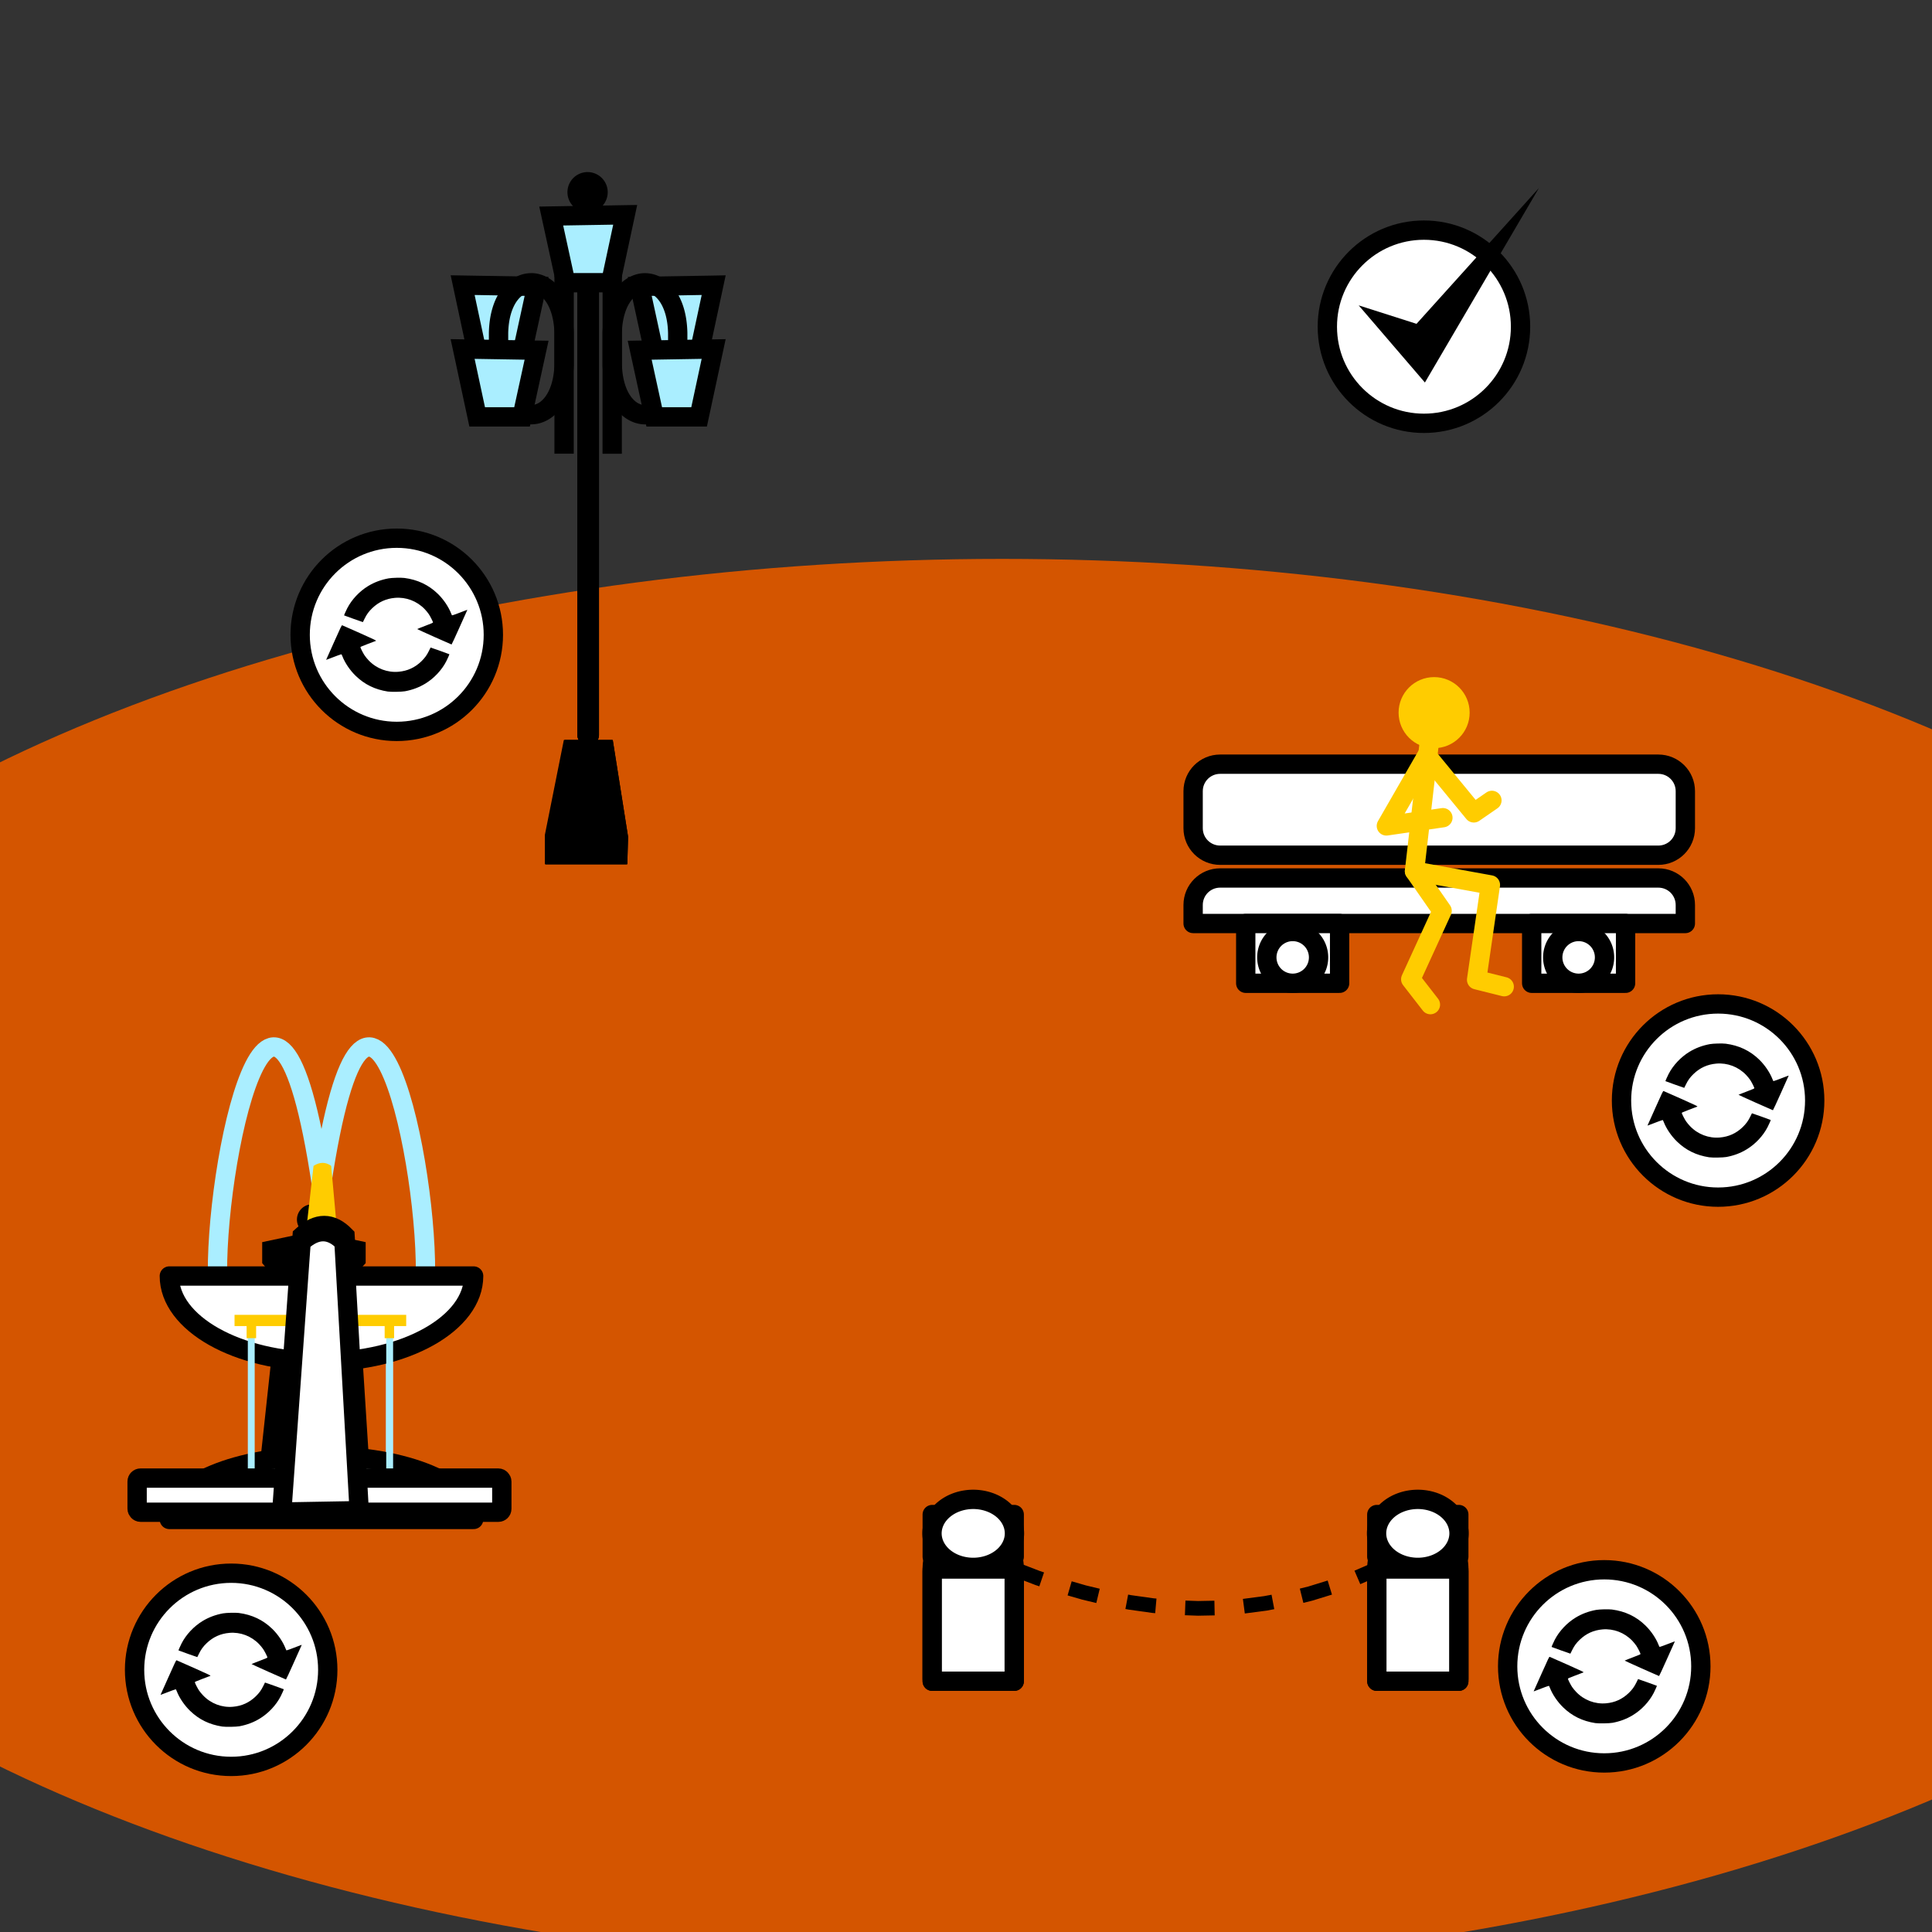 <?xml version="1.0" encoding="UTF-8" standalone="no"?>
<svg xmlns="http://www.w3.org/2000/svg" viewBox="0 0 100 100" height="25" width="25">

    <rect x="0" y="0" width="100" height="100" fill="#333333" stroke="none"/>

    <g id="piazza-gambacorti">

        <g transform="translate(-17.321,-64.286)" style="display:inline" id="done">
            <circle r="5" cy="81.197" cx="91.024" id="circle8551-5-6-2" style="opacity:1;vector-effect:none;fill:#ffffff;fill-opacity:1;stroke:#000000;stroke-width:1;stroke-linecap:round;stroke-linejoin:round;stroke-miterlimit:4;stroke-dasharray:none;stroke-dashoffset:0;stroke-opacity:1;paint-order:markers fill stroke" />
            <path id="path8659-7-3" d="m 87.646,80.092 2.994,0.955 6.336,-7.03 -5.902,10.067 z" style="display:inline;fill:#000000;stroke:none;stroke-width:0.687px;stroke-linecap:butt;stroke-linejoin:miter;stroke-opacity:1" />
        </g>
        <g id="gambacorti-bg">
            <ellipse style="opacity:1;vector-effect:none;fill:#d45500;fill-opacity:1;stroke:none;stroke-width:1;stroke-linecap:round;stroke-linejoin:round;stroke-miterlimit:4;stroke-dasharray:none;stroke-dashoffset:0;stroke-opacity:1;paint-order:markers fill stroke" id="path2110" cx="51.875" cy="65.446" rx="73.839" ry="36.518" />
        </g>

        <g id="piruli">
            <g id="switch-button-2" style="display:inline" transform="translate(-11.102,75.097)">
                <circle r="5" cy="11.153" cx="94.138" id="circle8551-7" style="opacity:1;vector-effect:none;fill:#ffffff;fill-opacity:1;stroke:#000000;stroke-width:1;stroke-linecap:round;stroke-linejoin:round;stroke-miterlimit:4;stroke-dasharray:none;stroke-dashoffset:0;stroke-opacity:1;paint-order:markers fill stroke" />
                <path style="fill:#000000;stroke-width:0.014" d="m 93.68,14.091 c -0.667,-0.103 -1.207,-0.366 -1.669,-0.815 -0.294,-0.285 -0.555,-0.67 -0.688,-1.015 -0.018,-0.047 -0.038,-0.091 -0.044,-0.098 -0.009,-0.01 -0.276,0.086 -0.732,0.264 -0.064,0.025 -0.068,0.025 -0.056,0.002 0.007,-0.014 0.188,-0.419 0.403,-0.901 0.354,-0.794 0.393,-0.875 0.42,-0.868 0.016,0.004 0.424,0.184 0.907,0.4 0.827,0.37 0.875,0.393 0.836,0.408 -0.023,0.009 -0.214,0.081 -0.424,0.161 -0.346,0.132 -0.381,0.148 -0.374,0.174 0.022,0.076 0.143,0.31 0.215,0.418 0.044,0.067 0.141,0.184 0.214,0.26 0.404,0.421 0.968,0.635 1.541,0.585 0.46,-0.04 0.844,-0.215 1.177,-0.534 0.177,-0.171 0.286,-0.319 0.392,-0.536 0.048,-0.098 0.089,-0.181 0.091,-0.184 0.003,-0.004 0.963,0.338 0.973,0.347 0.007,0.006 -0.098,0.243 -0.163,0.369 -0.234,0.454 -0.63,0.875 -1.079,1.149 -0.318,0.194 -0.663,0.325 -1.054,0.398 -0.166,0.031 -0.719,0.04 -0.886,0.015 z m 2.396,-2.832 c -0.485,-0.217 -0.882,-0.398 -0.882,-0.403 1.08e-4,-0.005 0.187,-0.079 0.414,-0.166 0.376,-0.143 0.413,-0.159 0.405,-0.186 -0.022,-0.076 -0.143,-0.31 -0.215,-0.419 C 95.755,10.019 95.659,9.903 95.586,9.826 95.182,9.406 94.618,9.191 94.045,9.241 93.586,9.281 93.201,9.456 92.868,9.776 92.691,9.946 92.582,10.095 92.476,10.312 c -0.048,0.098 -0.089,0.181 -0.091,0.184 -0.003,0.004 -0.963,-0.338 -0.973,-0.347 -0.007,-0.006 0.098,-0.243 0.163,-0.369 0.234,-0.454 0.63,-0.875 1.079,-1.149 0.322,-0.196 0.67,-0.327 1.062,-0.399 0.167,-0.031 0.645,-0.043 0.816,-0.021 0.682,0.088 1.255,0.359 1.732,0.822 0.294,0.285 0.555,0.67 0.688,1.015 0.018,0.047 0.038,0.091 0.044,0.098 0.009,0.01 0.276,-0.086 0.732,-0.264 0.064,-0.025 0.068,-0.025 0.056,-0.002 -0.007,0.014 -0.188,0.419 -0.403,0.9 -0.215,0.481 -0.397,0.875 -0.406,0.875 -0.009,-1.85e-4 -0.412,-0.178 -0.898,-0.395 z" id="path8564-4" />
            </g>
            <path class="identikit-option identikit-option-1" id="rect2040" d="m 48.252,78.392 v 2.184 h 4.244 v -2.184 z m 23.011,0 v 2.184 h 4.244 v -2.184 z m -23.011,2.82 v 5.809 h 4.244 v -5.809 z m 23.012,0 v 5.809 h 4.242 v -5.809 z" style="opacity:1;vector-effect:none;fill:#ffffff;fill-opacity:1;stroke:#000000;stroke-width:1;stroke-linecap:round;stroke-linejoin:round;stroke-miterlimit:4;stroke-dasharray:none;stroke-dashoffset:0;stroke-opacity:1;paint-order:markers fill stroke" />
            <path class="identikit-option identikit-option-2" id="rect2031" d="m 50.374,79.103 c -1.061,-0.004 -2.122,0.694 -2.122,2.108 v 5.809 h 4.244 v -5.809 c 0,-1.397 -1.061,-2.104 -2.122,-2.108 z m 23.011,0 c -1.061,-0.004 -2.12,0.694 -2.12,2.108 v 5.809 h 4.242 v -5.809 c 0,-1.397 -1.061,-2.104 -2.122,-2.108 z" style="opacity:1;vector-effect:none;fill:#ffffff;fill-opacity:1;stroke:#000000;stroke-width:1;stroke-linecap:round;stroke-linejoin:round;stroke-miterlimit:4;stroke-dasharray:none;stroke-dashoffset:0;stroke-opacity:1;paint-order:markers fill stroke" />
            <path class="identikit-option identikit-option-3" id="rect2016" d="m 50.374,77.607 a 2.134,1.761 0 0 0 -2.134,1.76 2.134,1.761 0 0 0 2.134,1.761 2.134,1.761 0 0 0 2.134,-1.761 2.134,1.761 0 0 0 -2.134,-1.76 z m 23.011,0 a 2.134,1.761 0 0 0 -2.134,1.76 2.134,1.761 0 0 0 2.134,1.761 2.134,1.761 0 0 0 2.134,-1.761 2.134,1.761 0 0 0 -2.134,-1.76 z m -25,3.605 c -0.073,0 -0.132,0.059 -0.132,0.132 v 5.544 c 0,0.073 0.059,0.132 0.132,0.132 h 3.979 c 0.073,0 0.132,-0.059 0.132,-0.132 v -5.544 c 0,-0.073 -0.059,-0.132 -0.132,-0.132 z m 23.011,0 c -0.073,0 -0.131,0.059 -0.131,0.132 v 5.544 c 0,0.073 0.058,0.132 0.131,0.132 h 3.979 c 0.073,0 0.132,-0.059 0.132,-0.132 v -5.544 c 0,-0.073 -0.059,-0.132 -0.132,-0.132 z" style="opacity:1;vector-effect:none;fill:#ffffff;fill-opacity:1;stroke:#000000;stroke-width:1;stroke-linecap:round;stroke-linejoin:round;stroke-miterlimit:4;stroke-dasharray:none;stroke-dashoffset:0;stroke-opacity:1;paint-order:markers fill stroke" />
            <path id="path2024" d="m 52.359,81.567 1.204,0.462 0.007,0.003 0.007,0.003 0.218,0.073 0.244,-0.72 -0.205,-0.068 -0.015,-0.006 -1.189,-0.456 z m 17.748,-0.269 0.301,0.698 1.005,-0.435 -0.301,-0.698 z m -2.391,0.82 -0.437,0.108 0.183,0.738 0.457,-0.113 0.01,-0.003 0.01,-0.003 1.004,-0.309 -0.224,-0.728 z m -12.458,0.46 0.731,0.211 0.007,0.003 0.009,0.002 0.739,0.178 0.178,-0.739 -0.723,-0.174 -0.01,-0.003 -0.006,-0.002 -0.713,-0.206 z m 2.993,0.704 0.151,0.028 0.009,0.003 h 0.01 l 1.183,0.166 0.009,0.002 0.01,0.002 0.169,0.015 0.067,-0.757 -0.15,-0.013 -1.166,-0.163 -0.01,-0.002 -0.007,-0.002 -0.134,-0.025 z m 7.199,-0.671 -0.004,0.002 -1.114,0.146 0.099,0.754 1.133,-0.148 0.012,-0.002 0.01,-0.003 0.37,-0.07 -0.141,-0.747 z m -4.119,0.993 0.67,0.024 h 0.01 0.01 l 0.851,-0.016 -0.015,-0.76 -0.83,0.016 h -0.007 -0.013 l -0.649,-0.022 z" style="color:#000000;font-style:normal;font-variant:normal;font-weight:normal;font-stretch:normal;font-size:medium;line-height:normal;font-family:sans-serif;font-variant-ligatures:normal;font-variant-position:normal;font-variant-caps:normal;font-variant-numeric:normal;font-variant-alternates:normal;font-feature-settings:normal;text-indent:0;text-align:start;text-decoration:none;text-decoration-line:none;text-decoration-style:solid;text-decoration-color:#000000;letter-spacing:normal;word-spacing:normal;text-transform:none;writing-mode:lr-tb;direction:ltr;text-orientation:mixed;dominant-baseline:auto;baseline-shift:baseline;text-anchor:start;white-space:normal;shape-padding:0;clip-rule:nonzero;display:inline;overflow:visible;visibility:visible;opacity:1;isolation:auto;mix-blend-mode:normal;color-interpolation:sRGB;color-interpolation-filters:linearRGB;solid-color:#000000;solid-opacity:1;vector-effect:none;fill:#000000;fill-opacity:1;fill-rule:nonzero;stroke:none;stroke-width:0.76;stroke-linecap:butt;stroke-linejoin:miter;stroke-miterlimit:4;stroke-dasharray:1.52, 1.52;stroke-dashoffset:0;stroke-opacity:1;color-rendering:auto;image-rendering:auto;shape-rendering:auto;text-rendering:auto;enable-background:accumulate" />
        </g>
        <g id="panchina">
            <g transform="translate(-5.209,45.811)" style="display:inline" id="g2075">
                <circle style="opacity:1;vector-effect:none;fill:#ffffff;fill-opacity:1;stroke:#000000;stroke-width:1;stroke-linecap:round;stroke-linejoin:round;stroke-miterlimit:4;stroke-dasharray:none;stroke-dashoffset:0;stroke-opacity:1;paint-order:markers fill stroke" id="circle2071" cx="94.138" cy="11.153" r="5" />
                <path id="path2073" d="m 93.68,14.091 c -0.667,-0.103 -1.207,-0.366 -1.669,-0.815 -0.294,-0.285 -0.555,-0.67 -0.688,-1.015 -0.018,-0.047 -0.038,-0.091 -0.044,-0.098 -0.009,-0.01 -0.276,0.086 -0.732,0.264 -0.064,0.025 -0.068,0.025 -0.056,0.002 0.007,-0.014 0.188,-0.419 0.403,-0.901 0.354,-0.794 0.393,-0.875 0.42,-0.868 0.016,0.004 0.424,0.184 0.907,0.4 0.827,0.37 0.875,0.393 0.836,0.408 -0.023,0.009 -0.214,0.081 -0.424,0.161 -0.346,0.132 -0.381,0.148 -0.374,0.174 0.022,0.076 0.143,0.31 0.215,0.418 0.044,0.067 0.141,0.184 0.214,0.26 0.404,0.421 0.968,0.635 1.541,0.585 0.46,-0.04 0.844,-0.215 1.177,-0.534 0.177,-0.171 0.286,-0.319 0.392,-0.536 0.048,-0.098 0.089,-0.181 0.091,-0.184 0.003,-0.004 0.963,0.338 0.973,0.347 0.007,0.006 -0.098,0.243 -0.163,0.369 -0.234,0.454 -0.63,0.875 -1.079,1.149 -0.318,0.194 -0.663,0.325 -1.054,0.398 -0.166,0.031 -0.719,0.04 -0.886,0.015 z m 2.396,-2.832 c -0.485,-0.217 -0.882,-0.398 -0.882,-0.403 1.08e-4,-0.005 0.187,-0.079 0.414,-0.166 0.376,-0.143 0.413,-0.159 0.405,-0.186 -0.022,-0.076 -0.143,-0.31 -0.215,-0.419 C 95.755,10.019 95.659,9.903 95.586,9.826 95.182,9.406 94.618,9.191 94.045,9.241 93.586,9.281 93.201,9.456 92.868,9.776 92.691,9.946 92.582,10.095 92.476,10.312 c -0.048,0.098 -0.089,0.181 -0.091,0.184 -0.003,0.004 -0.963,-0.338 -0.973,-0.347 -0.007,-0.006 0.098,-0.243 0.163,-0.369 0.234,-0.454 0.63,-0.875 1.079,-1.149 0.322,-0.196 0.67,-0.327 1.062,-0.399 0.167,-0.031 0.645,-0.043 0.816,-0.021 0.682,0.088 1.255,0.359 1.732,0.822 0.294,0.285 0.555,0.67 0.688,1.015 0.018,0.047 0.038,0.091 0.044,0.098 0.009,0.01 0.276,-0.086 0.732,-0.264 0.064,-0.025 0.068,-0.025 0.056,-0.002 -0.007,0.014 -0.188,0.419 -0.403,0.9 -0.215,0.481 -0.397,0.875 -0.406,0.875 -0.009,-1.85e-4 -0.412,-0.178 -0.898,-0.395 z" style="fill:#000000;stroke-width:0.014" />
            </g>
            <path id="seduta" d="m 63.155,45.444 h 22.679 c 0.775,0 1.399,0.624 1.399,1.399 v 0.957 H 61.756 v -0.957 c 0,-0.775 0.624,-1.399 1.399,-1.399 z" style="opacity:1;vector-effect:none;fill:#ffffff;fill-opacity:1;stroke:#000000;stroke-width:1;stroke-linecap:round;stroke-linejoin:round;stroke-miterlimit:4;stroke-dasharray:none;stroke-dashoffset:0;stroke-opacity:1;paint-order:markers fill stroke" />
            <path class="identikit-option identikit-option-2 identikit-option-4" id="schienale" d="m 63.155,39.554 h 22.679 c 0.775,0 1.399,0.624 1.399,1.399 v 1.914 c 0,0.775 -0.624,1.399 -1.399,1.399 h -22.679 c -0.775,0 -1.399,-0.624 -1.399,-1.399 v -1.914 c 0,-0.775 0.624,-1.399 1.399,-1.399 z" style="opacity:1;vector-effect:none;fill:#ffffff;fill-opacity:1;stroke:#000000;stroke-width:1;stroke-linecap:round;stroke-linejoin:round;stroke-miterlimit:4;stroke-dasharray:none;stroke-dashoffset:0;stroke-opacity:1;paint-order:markers fill stroke" />
            <path class="identikit-option identikit-option-3 identikit-option-4" id="gamberettangolari" d="m 64.479,47.8 v 3.094 h 4.859 v -3.094 z m 14.801,0 v 3.094 h 4.859 v -3.094 z" style="opacity:1;vector-effect:none;fill:#ffffff;fill-opacity:1;stroke:#000000;stroke-width:1;stroke-linecap:round;stroke-linejoin:round;stroke-miterlimit:4;stroke-dasharray:none;stroke-dashoffset:0;stroke-opacity:1;paint-order:markers fill stroke" />
            <path class="identikit-option identikit-option-1 identikit-option-2" id="gambetonde" d="m 66.909,48.214 a 1.339,1.339 0 0 0 -1.338,1.34 1.339,1.339 0 0 0 1.338,1.34 1.339,1.339 0 0 0 1.34,-1.34 1.339,1.339 0 0 0 -1.34,-1.34 z m 14.801,0 a 1.339,1.339 0 0 0 -1.34,1.34 1.339,1.339 0 0 0 1.34,1.34 1.339,1.339 0 0 0 1.34,-1.34 1.339,1.339 0 0 0 -1.34,-1.34 z" style="opacity:1;vector-effect:none;fill:#ffffff;fill-opacity:1;stroke:#000000;stroke-width:1;stroke-linecap:round;stroke-linejoin:round;stroke-miterlimit:4;stroke-dasharray:none;stroke-dashoffset:0;stroke-opacity:1;paint-order:markers fill stroke" />
            <g id="omino">
                <circle r="1.339" cy="36.886" cx="74.23" id="path3411" style="opacity:1;vector-effect:none;fill:#ffcc00;fill-opacity:1;stroke:#ffcc00;stroke-width:1;stroke-linecap:round;stroke-linejoin:round;stroke-miterlimit:4;stroke-dasharray:none;stroke-dashoffset:0;stroke-opacity:1;paint-order:markers fill stroke" />
                <path id="path3413" d="m 73.981,38.425 -0.767,6.664 3.929,0.714 -0.714,4.911 1.429,0.357" style="fill:#000000;fill-opacity:0;stroke:#ffcc00;stroke-width:1px;stroke-linecap:round;stroke-linejoin:round;stroke-opacity:1" />
                <path id="path3415" d="m 74.038,51.999 -1.019,-1.313 1.624,-3.543 -1.429,-2.054 v 0" style="fill:#000000;fill-opacity:0;stroke:#ffcc00;stroke-width:1px;stroke-linecap:round;stroke-linejoin:round;stroke-opacity:1" />
                <path id="path3417" d="m 74.684,42.324 -2.926,0.425 2.093,-3.637 2.433,2.962 0.937,-0.646" style="fill:#000000;fill-opacity:0;stroke:#ffcc00;stroke-width:1px;stroke-linecap:round;stroke-linejoin:round;stroke-opacity:1" />
            </g>
        </g>
        <g id="fontana">
            <g id="g2081" style="display:inline" transform="translate(-82.173,75.276)">
                <circle r="5" cy="11.153" cx="94.138" id="circle2077" style="opacity:1;vector-effect:none;fill:#ffffff;fill-opacity:1;stroke:#000000;stroke-width:1;stroke-linecap:round;stroke-linejoin:round;stroke-miterlimit:4;stroke-dasharray:none;stroke-dashoffset:0;stroke-opacity:1;paint-order:markers fill stroke" />
                <path style="fill:#000000;stroke-width:0.014" d="m 93.68,14.091 c -0.667,-0.103 -1.207,-0.366 -1.669,-0.815 -0.294,-0.285 -0.555,-0.67 -0.688,-1.015 -0.018,-0.047 -0.038,-0.091 -0.044,-0.098 -0.009,-0.01 -0.276,0.086 -0.732,0.264 -0.064,0.025 -0.068,0.025 -0.056,0.002 0.007,-0.014 0.188,-0.419 0.403,-0.901 0.354,-0.794 0.393,-0.875 0.42,-0.868 0.016,0.004 0.424,0.184 0.907,0.4 0.827,0.37 0.875,0.393 0.836,0.408 -0.023,0.009 -0.214,0.081 -0.424,0.161 -0.346,0.132 -0.381,0.148 -0.374,0.174 0.022,0.076 0.143,0.31 0.215,0.418 0.044,0.067 0.141,0.184 0.214,0.26 0.404,0.421 0.968,0.635 1.541,0.585 0.46,-0.04 0.844,-0.215 1.177,-0.534 0.177,-0.171 0.286,-0.319 0.392,-0.536 0.048,-0.098 0.089,-0.181 0.091,-0.184 0.003,-0.004 0.963,0.338 0.973,0.347 0.007,0.006 -0.098,0.243 -0.163,0.369 -0.234,0.454 -0.63,0.875 -1.079,1.149 -0.318,0.194 -0.663,0.325 -1.054,0.398 -0.166,0.031 -0.719,0.04 -0.886,0.015 z m 2.396,-2.832 c -0.485,-0.217 -0.882,-0.398 -0.882,-0.403 1.08e-4,-0.005 0.187,-0.079 0.414,-0.166 0.376,-0.143 0.413,-0.159 0.405,-0.186 -0.022,-0.076 -0.143,-0.31 -0.215,-0.419 C 95.755,10.019 95.659,9.903 95.586,9.826 95.182,9.406 94.618,9.191 94.045,9.241 93.586,9.281 93.201,9.456 92.868,9.776 92.691,9.946 92.582,10.095 92.476,10.312 c -0.048,0.098 -0.089,0.181 -0.091,0.184 -0.003,0.004 -0.963,-0.338 -0.973,-0.347 -0.007,-0.006 0.098,-0.243 0.163,-0.369 0.234,-0.454 0.63,-0.875 1.079,-1.149 0.322,-0.196 0.67,-0.327 1.062,-0.399 0.167,-0.031 0.645,-0.043 0.816,-0.021 0.682,0.088 1.255,0.359 1.732,0.822 0.294,0.285 0.555,0.67 0.688,1.015 0.018,0.047 0.038,0.091 0.044,0.098 0.009,0.01 0.276,-0.086 0.732,-0.264 0.064,-0.025 0.068,-0.025 0.056,-0.002 -0.007,0.014 -0.188,0.419 -0.403,0.9 -0.215,0.481 -0.397,0.875 -0.406,0.875 -0.009,-1.85e-4 -0.412,-0.178 -0.898,-0.395 z" id="path2079" />
            </g>
            <g class="identikit-option identikit-option-2" transform="translate(-12.501,0.379)" id="g2000">
                <rect style="opacity:1;vector-effect:none;fill:#aaeeff;fill-opacity:1;stroke:none;stroke-width:1;stroke-linecap:round;stroke-linejoin:round;stroke-miterlimit:4;stroke-dasharray:none;stroke-dashoffset:0;stroke-opacity:1;paint-order:markers fill stroke" id="rect1964" width="0.356" height="8.76" x="32.474" y="68.038" ry="0.178" />
                <path style="fill:#ffcc00;fill-opacity:1;stroke:none;stroke-width:1px;stroke-linecap:butt;stroke-linejoin:miter;stroke-opacity:1" d="m 30.536,67.054 h 2.991 v 0.58 h -0.625 v 0.625 h -0.491 v -0.625 h -2.321 z" id="path1962" />
                <path style="fill:#000000;stroke:none;stroke-width:1px;stroke-linecap:butt;stroke-linejoin:miter;stroke-opacity:1" d="m 28.66,61.955 a 0.79,0.79 0 0 0 -0.789,0.791 0.79,0.79 0 0 0 0.418,0.697 l -2.217,0.471 V 65 l 0.893,1.072 -1.072,9.91 v 1.785 l 9.088,-0.057 V 76.191 L 31.148,75.977 30.447,66.072 31.428,65 v -1.086 l -2.35,-0.498 a 0.79,0.79 0 0 0 0.373,-0.67 0.79,0.79 0 0 0 -0.791,-0.791 z" id="path1960" />
            </g>
            <g class="identikit-option identikit-option-1" transform="translate(-31.792,0.685)" id="g2007">
                <path style="fill:none;stroke:#aaeeff;stroke-width:1;stroke-linecap:butt;stroke-linejoin:miter;stroke-miterlimit:4;stroke-dasharray:none;stroke-opacity:1" d="m 48.432,60.636 c 2.42,-16.06 5.624,-0.807 5.37,5.155" id="path1976" />
                <path id="path1978" d="m 48.432,60.636 c -2.42,-16.06 -5.624,-0.807 -5.37,5.155" style="fill:none;stroke:#aaeeff;stroke-width:1;stroke-linecap:butt;stroke-linejoin:miter;stroke-miterlimit:4;stroke-dasharray:none;stroke-opacity:1" />
                <path id="path1974" d="m 47.609,63.258 0.412,-3.598 c 0.324,-0.209 0.628,-0.205 0.913,0 l 0.324,3.577 z" style="fill:#ffcc00;fill-opacity:1;stroke:none;stroke-width:1;stroke-linecap:butt;stroke-linejoin:miter;stroke-miterlimit:4;stroke-dasharray:none;stroke-opacity:1" />
                <path style="fill:#ffffff;stroke:#000000;stroke-width:1;stroke-linecap:butt;stroke-linejoin:miter;stroke-miterlimit:4;stroke-dasharray:none;stroke-opacity:1" d="m 46.43,75.742 1.002,-12.458 c 0.788,-0.723 1.527,-0.709 2.219,0 l 0.788,12.386 z" id="path1972" />
                <path style="opacity:1;vector-effect:none;fill:#ffffff;fill-opacity:1;stroke:#000000;stroke-width:1;stroke-linecap:round;stroke-linejoin:round;stroke-miterlimit:4;stroke-dasharray:none;stroke-dashoffset:0;stroke-opacity:1;paint-order:markers fill stroke" d="m 40.557,65.361 c 0,2.452 3.525,4.439 7.875,4.439 4.35,0 7.875,-1.988 7.875,-4.439 z m 7.875,9.307 c -4.35,0 -7.875,1.474 -7.875,3.293 h 15.75 c 0,-1.819 -3.525,-3.293 -7.875,-3.293 z" id="path1967" />
            </g>
            <g class="identikit-option identikit-option-3" transform="translate(-56.669,1.003)" id="g2014">
                <path style="opacity:1;vector-effect:none;fill:#aaeeff;fill-opacity:1;stroke:none;stroke-width:1;stroke-linecap:round;stroke-linejoin:round;stroke-miterlimit:4;stroke-dasharray:none;stroke-dashoffset:0;stroke-opacity:1;paint-order:markers fill stroke" d="m 69.674,68.037 c -0.099,0 -0.178,0.081 -0.178,0.18 v 8.402 c 0,0.099 0.079,0.18 0.178,0.18 0.099,0 0.178,-0.081 0.178,-0.18 v -8.402 c 0,-0.099 -0.079,-0.18 -0.178,-0.18 z m 7.164,0 c -0.099,0 -0.178,0.081 -0.178,0.18 v 8.402 c 0,0.099 0.079,0.18 0.178,0.18 0.099,0 0.178,-0.081 0.178,-0.18 v -8.402 c 0,-0.099 -0.079,-0.18 -0.178,-0.18 z" id="rect1992" />
                <rect style="opacity:1;vector-effect:none;fill:#ffffff;fill-opacity:1;stroke:#000000;stroke-width:1;stroke-linecap:round;stroke-linejoin:round;stroke-miterlimit:4;stroke-dasharray:none;stroke-dashoffset:0;stroke-opacity:1;paint-order:markers fill stroke" id="rect1985" width="18.877" height="1.768" x="63.766" y="75.502" ry="0.178" />
                <path style="fill:#ffcc00;fill-opacity:1;stroke:none;stroke-width:1px;stroke-linecap:butt;stroke-linejoin:miter;stroke-opacity:1" d="m 68.809,67.053 v 0.582 h 0.625 v 0.625 h 0.492 v -0.625 h 2.32 l -0.445,-0.582 z m 5.895,0 -0.447,0.582 h 2.322 v 0.625 h 0.49 v -0.625 h 0.625 v -0.582 z" id="path1987" />
                <path id="path1981" d="m 71.252,77.26 1.002,-13.975 c 0.788,-0.723 1.527,-0.709 2.219,0 l 0.788,13.904 z" style="fill:#ffffff;stroke:#000000;stroke-width:1;stroke-linecap:butt;stroke-linejoin:miter;stroke-miterlimit:4;stroke-dasharray:none;stroke-opacity:1" />
            </g>
        </g>
        <g id="lampione">
            <g transform="translate(-73.602,21.704)" style="display:inline" id="g2087">
                <circle style="opacity:1;vector-effect:none;fill:#ffffff;fill-opacity:1;stroke:#000000;stroke-width:1;stroke-linecap:round;stroke-linejoin:round;stroke-miterlimit:4;stroke-dasharray:none;stroke-dashoffset:0;stroke-opacity:1;paint-order:markers fill stroke" id="circle2083" cx="94.138" cy="11.153" r="5" />
                <path id="path2085" d="m 93.68,14.091 c -0.667,-0.103 -1.207,-0.366 -1.669,-0.815 -0.294,-0.285 -0.555,-0.67 -0.688,-1.015 -0.018,-0.047 -0.038,-0.091 -0.044,-0.098 -0.009,-0.01 -0.276,0.086 -0.732,0.264 -0.064,0.025 -0.068,0.025 -0.056,0.002 0.007,-0.014 0.188,-0.419 0.403,-0.901 0.354,-0.794 0.393,-0.875 0.42,-0.868 0.016,0.004 0.424,0.184 0.907,0.4 0.827,0.37 0.875,0.393 0.836,0.408 -0.023,0.009 -0.214,0.081 -0.424,0.161 -0.346,0.132 -0.381,0.148 -0.374,0.174 0.022,0.076 0.143,0.31 0.215,0.418 0.044,0.067 0.141,0.184 0.214,0.26 0.404,0.421 0.968,0.635 1.541,0.585 0.46,-0.04 0.844,-0.215 1.177,-0.534 0.177,-0.171 0.286,-0.319 0.392,-0.536 0.048,-0.098 0.089,-0.181 0.091,-0.184 0.003,-0.004 0.963,0.338 0.973,0.347 0.007,0.006 -0.098,0.243 -0.163,0.369 -0.234,0.454 -0.63,0.875 -1.079,1.149 -0.318,0.194 -0.663,0.325 -1.054,0.398 -0.166,0.031 -0.719,0.04 -0.886,0.015 z m 2.396,-2.832 c -0.485,-0.217 -0.882,-0.398 -0.882,-0.403 1.08e-4,-0.005 0.187,-0.079 0.414,-0.166 0.376,-0.143 0.413,-0.159 0.405,-0.186 -0.022,-0.076 -0.143,-0.31 -0.215,-0.419 C 95.755,10.019 95.659,9.903 95.586,9.826 95.182,9.406 94.618,9.191 94.045,9.241 93.586,9.281 93.201,9.456 92.868,9.776 92.691,9.946 92.582,10.095 92.476,10.312 c -0.048,0.098 -0.089,0.181 -0.091,0.184 -0.003,0.004 -0.963,-0.338 -0.973,-0.347 -0.007,-0.006 0.098,-0.243 0.163,-0.369 0.234,-0.454 0.63,-0.875 1.079,-1.149 0.322,-0.196 0.67,-0.327 1.062,-0.399 0.167,-0.031 0.645,-0.043 0.816,-0.021 0.682,0.088 1.255,0.359 1.732,0.822 0.294,0.285 0.555,0.67 0.688,1.015 0.018,0.047 0.038,0.091 0.044,0.098 0.009,0.01 0.276,-0.086 0.732,-0.264 0.064,-0.025 0.068,-0.025 0.056,-0.002 -0.007,0.014 -0.188,0.419 -0.403,0.9 -0.215,0.481 -0.397,0.875 -0.406,0.875 -0.009,-1.85e-4 -0.412,-0.178 -0.898,-0.395 z" style="fill:#000000;stroke-width:0.014" />
            </g>
            <g class="identikit-option identikit-option-1" transform="translate(8.393,0.179)" id="g3386">
                <path style="fill:#aaeeff;stroke:none;stroke-width:1;stroke-linecap:butt;stroke-linejoin:miter;stroke-miterlimit:4;stroke-dasharray:none;stroke-opacity:1" d="m 15.554,14.581 0.752,3.514 h 2.322 l 0.754,-3.451 z m 12.992,0 -3.828,0.062 0.754,3.451 h 2.322 z" id="path3352" />
                <path style="color:#000000;font-style:normal;font-variant:normal;font-weight:normal;font-stretch:normal;font-size:medium;line-height:normal;font-family:sans-serif;font-variant-ligatures:normal;font-variant-position:normal;font-variant-caps:normal;font-variant-numeric:normal;font-variant-alternates:normal;font-feature-settings:normal;text-indent:0;text-align:start;text-decoration:none;text-decoration-line:none;text-decoration-style:solid;text-decoration-color:#000000;letter-spacing:normal;word-spacing:normal;text-transform:none;writing-mode:lr-tb;direction:ltr;text-orientation:mixed;dominant-baseline:auto;baseline-shift:baseline;text-anchor:start;white-space:normal;shape-padding:0;clip-rule:nonzero;display:inline;overflow:visible;visibility:visible;opacity:1;isolation:auto;mix-blend-mode:normal;color-interpolation:sRGB;color-interpolation-filters:linearRGB;solid-color:#000000;solid-opacity:1;vector-effect:none;fill:#000000;fill-opacity:1;fill-rule:nonzero;stroke:none;stroke-width:1.113px;stroke-linecap:round;stroke-linejoin:miter;stroke-miterlimit:4;stroke-dasharray:none;stroke-dashoffset:0;stroke-opacity:1;color-rendering:auto;image-rendering:auto;shape-rendering:auto;text-rendering:auto;enable-background:accumulate" d="m 22.046,11.4 a 0.557,0.557 0 0 0 -0.549,0.564 v 25.893 a 0.557,0.557 0 0 0 0.064,0.268 h -0.736 l -0.982,4.912 v 1.518 h 4.234 l 0.041,-1.422 -0.793,-5.008 h -0.781 a 0.557,0.557 0 0 0 0.066,-0.268 V 11.964 A 0.557,0.557 0 0 0 22.046,11.4 Z m -1.742,1.041 v 6.244 c -0.023,0.782 -0.223,1.329 -0.463,1.656 -0.241,0.329 -0.501,0.445 -0.74,0.445 -0.239,-10e-6 -0.498,-0.115 -0.736,-0.443 -0.238,-0.328 -0.436,-0.876 -0.453,-1.664 v -0.084 h 1.119 l 0.969,-4.441 -5.066,-0.084 0.131,0.615 0.838,3.91 h 1.01 v 0.1 0.006 c 0.021,0.943 0.254,1.693 0.645,2.23 0.39,0.537 0.957,0.855 1.545,0.855 0.588,2.2e-5 1.156,-0.317 1.549,-0.854 0.392,-0.536 0.629,-1.286 0.654,-2.229 v -0.008 -6.256 z m 2.492,0 v 6.256 0.008 c 0.026,0.943 0.262,1.692 0.654,2.229 0.392,0.536 0.961,0.854 1.549,0.854 0.588,-2.3e-5 1.155,-0.318 1.545,-0.855 0.39,-0.537 0.624,-1.288 0.645,-2.23 v -0.006 -0.1 h 1.01 l 0.969,-4.525 -0.629,0.012 -4.438,0.072 0.969,4.441 h 1.119 v 0.084 c -0.017,0.788 -0.215,1.336 -0.453,1.664 -0.238,0.328 -0.497,0.443 -0.736,0.443 -0.239,9e-6 -0.499,-0.116 -0.74,-0.445 -0.241,-0.329 -0.441,-0.876 -0.463,-1.664 v -6.236 z m -6.623,2.648 2.59,0.045 -0.537,2.461 h -1.516 z m 11.754,0 -0.537,2.506 H 25.874 l -0.535,-2.461 z" id="path3332" />
            </g>
            <g class="identikit-option identikit-option-2" transform="translate(8.393,0.179)" id="g3392">
                <path style="fill:#aaeeff;stroke:none;stroke-width:1;stroke-linecap:butt;stroke-linejoin:miter;stroke-miterlimit:4;stroke-dasharray:none;stroke-opacity:1" d="m 15.552,17.884 0.754,3.514 h 2.322 l 0.752,-3.451 z m 12.994,0 -3.828,0.062 0.752,3.451 h 2.322 z" id="path3170" />
                <path style="color:#000000;font-style:normal;font-variant:normal;font-weight:normal;font-stretch:normal;font-size:medium;line-height:normal;font-family:sans-serif;font-variant-ligatures:normal;font-variant-position:normal;font-variant-caps:normal;font-variant-numeric:normal;font-variant-alternates:normal;font-feature-settings:normal;text-indent:0;text-align:start;text-decoration:none;text-decoration-line:none;text-decoration-style:solid;text-decoration-color:#000000;letter-spacing:normal;word-spacing:normal;text-transform:none;writing-mode:lr-tb;direction:ltr;text-orientation:mixed;dominant-baseline:auto;baseline-shift:baseline;text-anchor:start;white-space:normal;shape-padding:0;clip-rule:nonzero;display:inline;overflow:visible;visibility:visible;opacity:1;isolation:auto;mix-blend-mode:normal;color-interpolation:sRGB;color-interpolation-filters:linearRGB;solid-color:#000000;solid-opacity:1;vector-effect:none;fill:#000000;fill-opacity:1;fill-rule:nonzero;stroke:none;stroke-width:1.113px;stroke-linecap:round;stroke-linejoin:miter;stroke-miterlimit:4;stroke-dasharray:none;stroke-dashoffset:0;stroke-opacity:1;color-rendering:auto;image-rendering:auto;shape-rendering:auto;text-rendering:auto;enable-background:accumulate" d="m 22.046,11.4 a 0.557,0.557 0 0 0 -0.549,0.564 v 25.893 a 0.557,0.557 0 0 0 0.064,0.268 h -0.738 l -0.98,4.912 v 1.518 h 4.232 l 0.041,-1.422 -0.793,-5.008 h -0.779 a 0.557,0.557 0 0 0 0.066,-0.268 V 11.964 a 0.557,0.557 0 0 0 -0.564,-0.564 z m -2.945,2.559 c -0.588,2.2e-5 -1.155,0.317 -1.545,0.854 -0.39,0.537 -0.624,1.288 -0.645,2.23 v 0.006 0.357 l -1.98,-0.031 0.133,0.615 0.838,3.908 h 3.129 l 0.969,-4.441 -2.088,-0.033 V 17.064 c 0.017,-0.788 0.215,-1.336 0.453,-1.664 0.238,-0.328 0.497,-0.441 0.736,-0.441 0.239,-10e-6 0.499,0.114 0.74,0.443 0.241,0.329 0.441,0.878 0.463,1.666 v 6.236 h 1 v -6.258 -0.006 c -0.026,-0.943 -0.264,-1.692 -0.656,-2.229 -0.392,-0.536 -0.959,-0.854 -1.547,-0.854 z m 5.896,0 c -0.588,-2.3e-5 -1.155,0.317 -1.547,0.854 -0.392,0.536 -0.631,1.286 -0.656,2.229 v 0.006 6.258 h 1 v -6.236 c 0.021,-0.788 0.222,-1.337 0.463,-1.666 0.241,-0.329 0.501,-0.443 0.74,-0.443 0.239,9e-6 0.498,0.113 0.736,0.441 0.238,0.328 0.436,0.876 0.453,1.664 v 0.359 l -2.088,0.033 0.969,4.441 h 3.129 l 0.971,-4.523 -0.629,0.01 -1.352,0.021 v -0.357 -0.006 c -0.021,-0.943 -0.254,-1.693 -0.645,-2.23 -0.39,-0.537 -0.957,-0.853 -1.545,-0.854 z m -8.824,4.436 2.588,0.043 -0.537,2.461 h -1.514 z m 11.752,0 -0.537,2.504 h -1.514 l -0.537,-2.461 z" id="path3164" />
            </g>
            <g class="identikit-option identikit-option-3" transform="translate(8.393,0.179)" id="g3398">
                <path style="fill:#aaeeff;stroke:none;stroke-width:1;stroke-linecap:butt;stroke-linejoin:miter;stroke-miterlimit:4;stroke-dasharray:none;stroke-opacity:1" d="m 23.966,10.939 -0.753,3.514 h -2.322 l -0.753,-3.452 z" id="path3325" />
                <path style="color:#000000;font-style:normal;font-variant:normal;font-weight:normal;font-stretch:normal;font-size:medium;line-height:normal;font-family:sans-serif;font-variant-ligatures:normal;font-variant-position:normal;font-variant-caps:normal;font-variant-numeric:normal;font-variant-alternates:normal;font-feature-settings:normal;text-indent:0;text-align:start;text-decoration:none;text-decoration-line:none;text-decoration-style:solid;text-decoration-color:#000000;letter-spacing:normal;word-spacing:normal;text-transform:none;writing-mode:lr-tb;direction:ltr;text-orientation:mixed;dominant-baseline:auto;baseline-shift:baseline;text-anchor:start;white-space:normal;shape-padding:0;clip-rule:nonzero;display:inline;overflow:visible;visibility:visible;opacity:1;isolation:auto;mix-blend-mode:normal;color-interpolation:sRGB;color-interpolation-filters:linearRGB;solid-color:#000000;solid-opacity:1;vector-effect:none;fill:#000000;fill-opacity:1;fill-rule:nonzero;stroke:none;stroke-width:1.057px;stroke-linecap:round;stroke-linejoin:miter;stroke-miterlimit:4;stroke-dasharray:none;stroke-dashoffset:0;stroke-opacity:1;color-rendering:auto;image-rendering:auto;shape-rendering:auto;text-rendering:auto;enable-background:accumulate" d="m 22.021,8.728 a 1.042,1.042 0 0 0 -1.043,1.041 1.042,1.042 0 0 0 0.285,0.715 l -1.744,0.029 0.971,4.441 h 1.002 v 22.902 a 0.528,0.528 0 0 0 0.07,0.268 h -0.771 l -0.982,4.912 v 1.518 h 4.234 l 0.041,-1.422 -0.793,-5.008 h -0.812 a 0.528,0.528 0 0 0 0.07,-0.268 V 14.955 h 1.07 l 0.969,-4.525 -0.629,0.01 -1.156,0.02 A 1.042,1.042 0 0 0 23.062,9.769 1.042,1.042 0 0 0 22.021,8.728 Z m 1.326,2.721 -0.537,2.506 H 21.294 L 20.757,11.492 Z" id="path3305" />
            </g>
        </g>

    </g>

</svg>